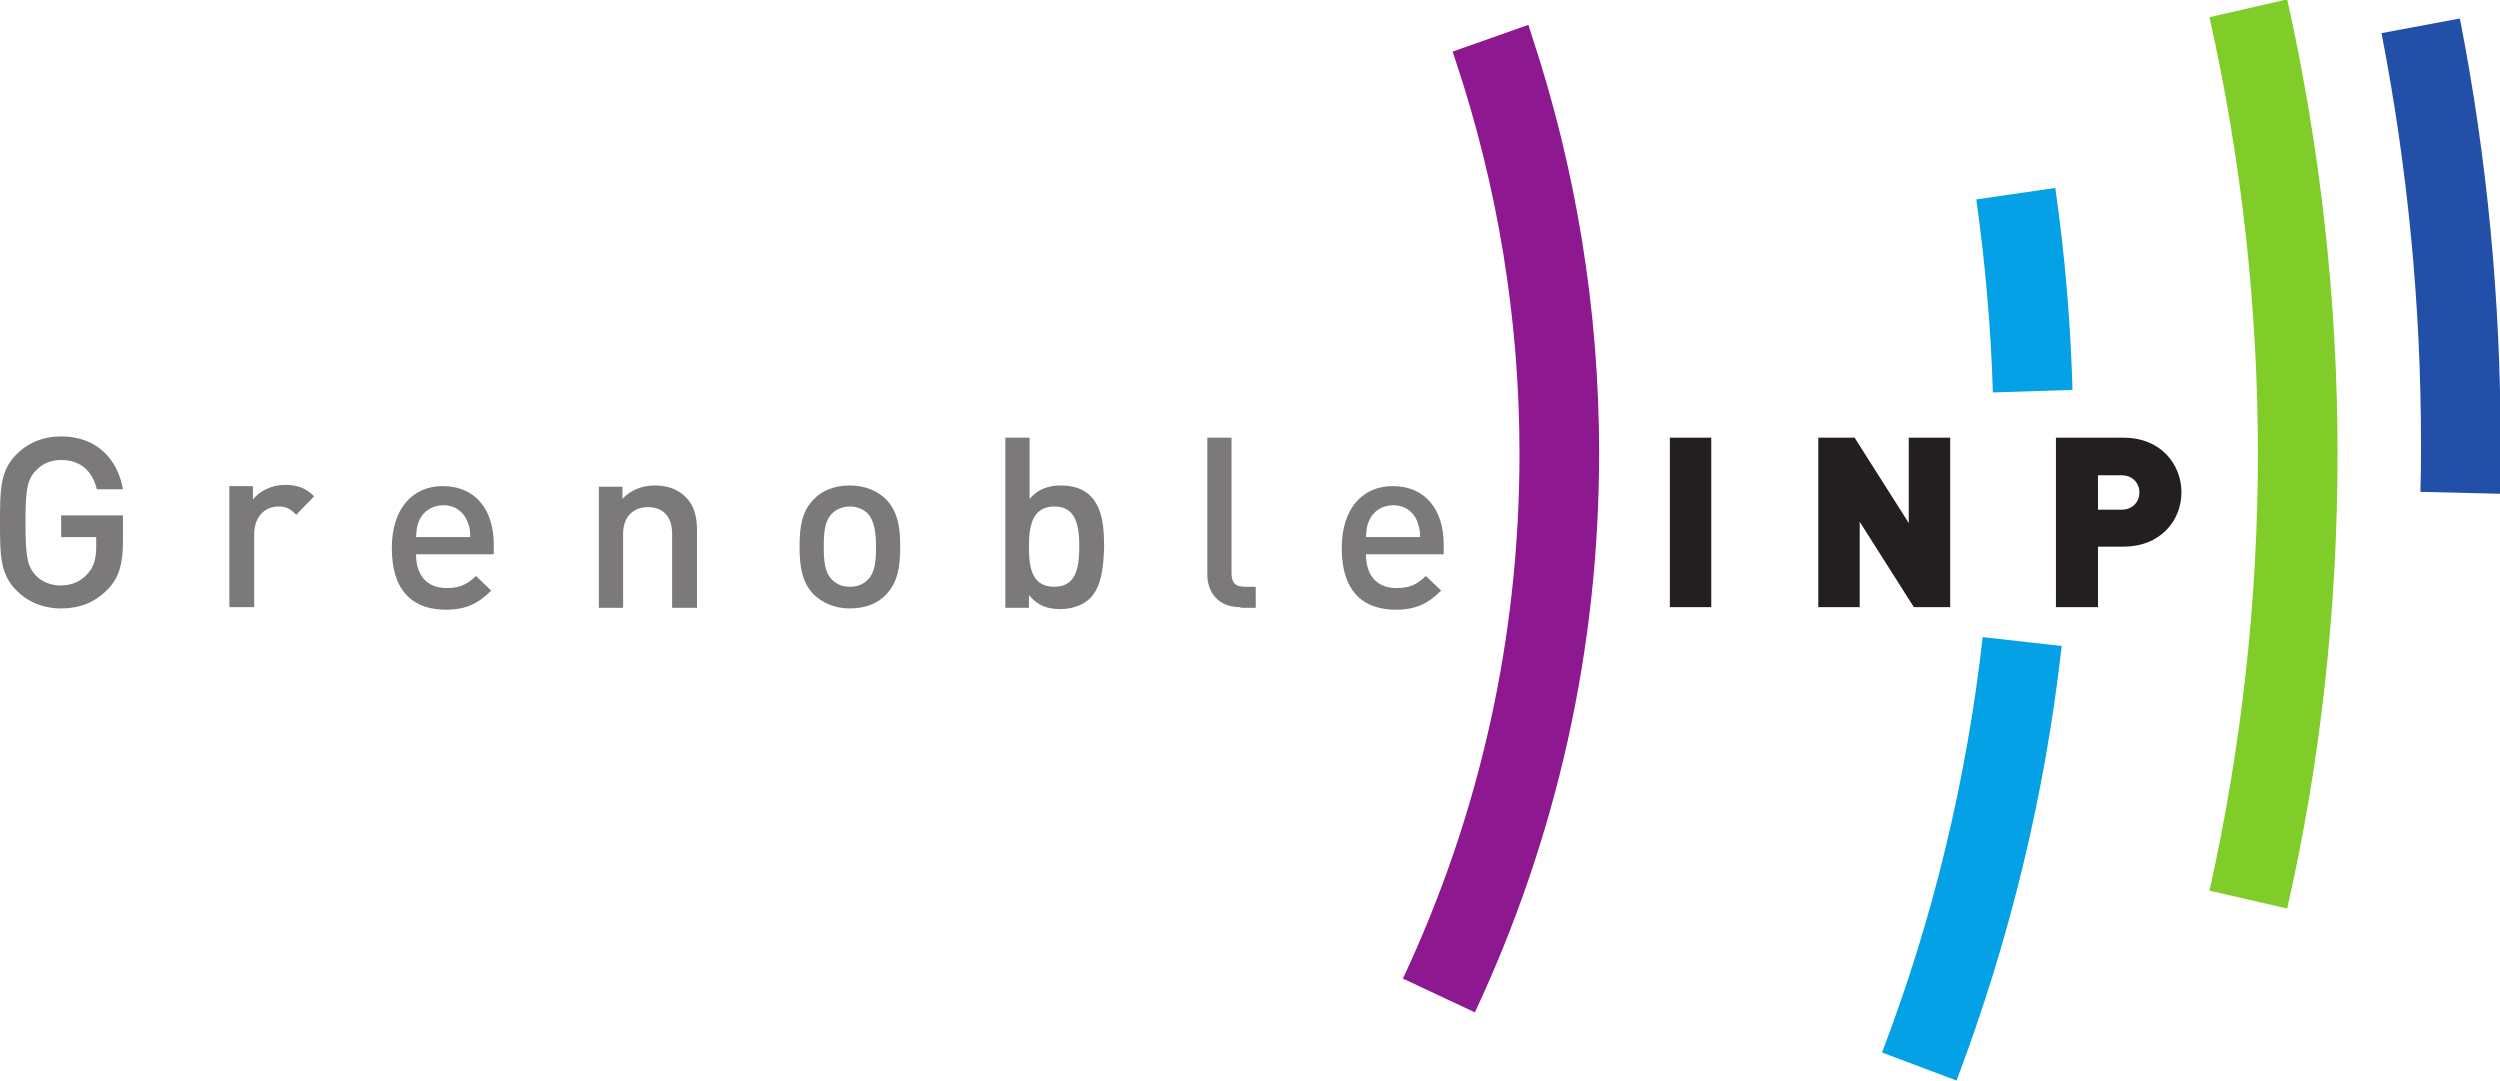 <svg xmlns="http://www.w3.org/2000/svg" viewBox="0 0 392.4 169.6"><style type="text/css">  
	.st0{fill:#7B7979;}
	.st1{fill:#231F20;}
	.st2{fill:#8D188F;}
	.st3{fill:#80CC28;}
	.st4{fill:#04A1E6;}
	.st5{fill:#2250A9;}
</style><path class="st0" d="M16.9 92.5c-2 2.1-4.5 3-7.3 3 -2.8 0-5.2-1-7-2.8C0 90.1 0 87.1 0 82c0-5.1 0-8.1 2.6-10.7 1.8-1.8 4.2-2.8 7-2.8 5.7 0 8.9 3.7 9.7 8.3h-4.1c-0.7-2.9-2.6-4.6-5.6-4.6 -1.6 0-3 0.6-3.9 1.6C4.3 75.2 4 76.7 4 82c0 5.4 0.3 6.9 1.6 8.3 0.9 1 2.4 1.6 3.9 1.6 1.8 0 3.3-0.7 4.3-1.9 1-1.1 1.3-2.5 1.3-4.2v-1.5H9.6v-3.4h9.7V85C19.3 88.4 18.7 90.7 16.9 92.5"/><path class="st0" d="M46.5 80.8c-0.9-0.9-1.5-1.3-2.8-1.3 -2.1 0-3.8 1.6-3.8 4.3v11.5H36v-19h3.7v2.1c1-1.3 2.9-2.3 5.1-2.3 1.8 0 3.2 0.5 4.5 1.8L46.5 80.8"/><path class="st0" d="M73.3 81.7c-0.6-1.4-1.9-2.4-3.7-2.4s-3.2 1-3.8 2.4c-0.4 0.9-0.4 1.4-0.5 2.6h8.5C73.8 83.1 73.7 82.6 73.3 81.7zM65.3 87c0 3.3 1.7 5.3 4.8 5.3 2.1 0 3.3-0.6 4.6-1.9l2.4 2.3c-1.9 1.9-3.8 3-7.1 3 -4.8 0-8.5-2.5-8.5-9.7 0-6.1 3.2-9.7 8-9.7 5.1 0 8 3.7 8 9.1V87H65.3"/><path class="st0" d="M105.5 95.3V83.8c0-3-1.7-4.2-3.8-4.2 -2.1 0-3.9 1.3-3.9 4.2v11.6h-3.8v-19h3.7v1.9c1.3-1.4 3.1-2.1 5.1-2.1 1.9 0 3.6 0.6 4.7 1.7 1.5 1.4 1.9 3.2 1.9 5.4v12.1H105.5"/><path class="st0" d="M136.2 80.6c-0.7-0.7-1.7-1.1-2.8-1.1s-2.1 0.4-2.8 1.1c-1.2 1.2-1.3 3.1-1.3 5.2 0 2.1 0.1 4 1.3 5.2 0.7 0.7 1.6 1.1 2.8 1.1s2.1-0.4 2.8-1.1c1.2-1.2 1.3-3.1 1.3-5.2C137.5 83.8 137.3 81.8 136.2 80.6zM139.1 93.3c-1.2 1.3-3.1 2.2-5.7 2.2s-4.4-1-5.7-2.2c-1.8-1.9-2.2-4.3-2.2-7.5 0-3.2 0.4-5.6 2.2-7.4 1.2-1.3 3.1-2.2 5.7-2.2s4.5 1 5.7 2.2c1.8 1.9 2.2 4.3 2.2 7.4C141.3 89 140.9 91.4 139.1 93.3"/><path class="st0" d="M165.5 79.5c-3.4 0-4 2.9-4 6.3 0 3.4 0.5 6.3 4 6.3 3.4 0 3.9-3 3.9-6.3C169.4 82.5 168.9 79.5 165.5 79.5zM171.1 93.9c-1 1-2.7 1.7-4.6 1.7 -2.1 0-3.6-0.5-5-2.2v2h-3.7V68.7h3.8v9.6c1.4-1.6 3-2.1 5-2.1 1.9 0 3.6 0.6 4.6 1.7 1.9 1.9 2.1 5.1 2.1 8C173.2 88.7 173 92 171.1 93.9"/><path class="st0" d="M194.7 95.3c-3.6 0-5.2-2.4-5.2-5.2V68.7h3.8v21.2c0 1.5 0.5 2.2 2.1 2.2h1.7v3.3H194.7"/><path class="st0" d="M222.4 81.7c-0.6-1.4-1.9-2.4-3.7-2.4 -1.8 0-3.2 1-3.8 2.4 -0.4 0.9-0.4 1.4-0.5 2.6h8.5C222.9 83.1 222.7 82.6 222.4 81.7zM214.4 87c0 3.3 1.7 5.3 4.8 5.3 2.1 0 3.3-0.6 4.6-1.9l2.4 2.3c-1.9 1.9-3.8 3-7.1 3 -4.8 0-8.5-2.5-8.5-9.7 0-6.1 3.2-9.7 8-9.7 5.1 0 8 3.7 8 9.1V87H214.4"/><path class="st1" d="M262.1 95.3h6.5V68.7h-6.5V95.3z"/><path class="st1" d="M300.4 95.3l-8.5-13.4v13.4h-6.5V68.7h5.7l8.5 13.4V68.7h6.5v26.6H300.4"/><path class="st1" d="M333 74.6h-3.7V80h3.7c1.8 0 2.8-1.3 2.8-2.7C335.8 75.9 334.8 74.6 333 74.6zM333.3 85.8h-4v9.5h-6.6V68.7h10.6c5.9 0 9.1 4.2 9.1 8.6C342.4 81.6 339.2 85.8 333.3 85.8"/><path class="st2" d="M228 8.1l0.5 1.5c6.6 19.8 10 40.5 10 61.6 0 28.8-6.2 56.6-18.3 82.4l11.3 5.3c12.9-27.6 19.5-57.1 19.5-87.8 0-22.4-3.6-44.5-10.6-65.6 0 0-0.5-1.6-0.5-1.6L228 8.1"/><path class="st3" d="M346.8 2.7c5 22.3 7.6 45.4 7.6 68.5 0 23.2-2.6 46.2-7.6 68.6l12.2 2.8c5.3-23.3 7.9-47.3 7.9-71.4 0-24-2.7-48-7.9-71.3L346.8 2.7"/><path class="st4" d="M311.2 100c-2.5 22.3-7.8 44.3-15.8 65.2l11.7 4.4c8.3-21.9 13.9-44.9 16.5-68.2L311.2 100"/><path class="st4" d="M310.2 31.3c1.4 10 2.3 20.2 2.6 30.3l12.5-0.4c-0.3-10.6-1.2-21.3-2.7-31.7L310.2 31.3"/><path class="st5" d="M373.8 5.2c4.1 21.1 6.2 42.7 6.2 64.4 0 2.5 0 5.1-0.1 7.6l12.5 0.3c0.1-2.6 0.1-5.2 0.1-7.8 0-22.5-2.1-44.9-6.4-66.8L373.8 5.2"/></svg>